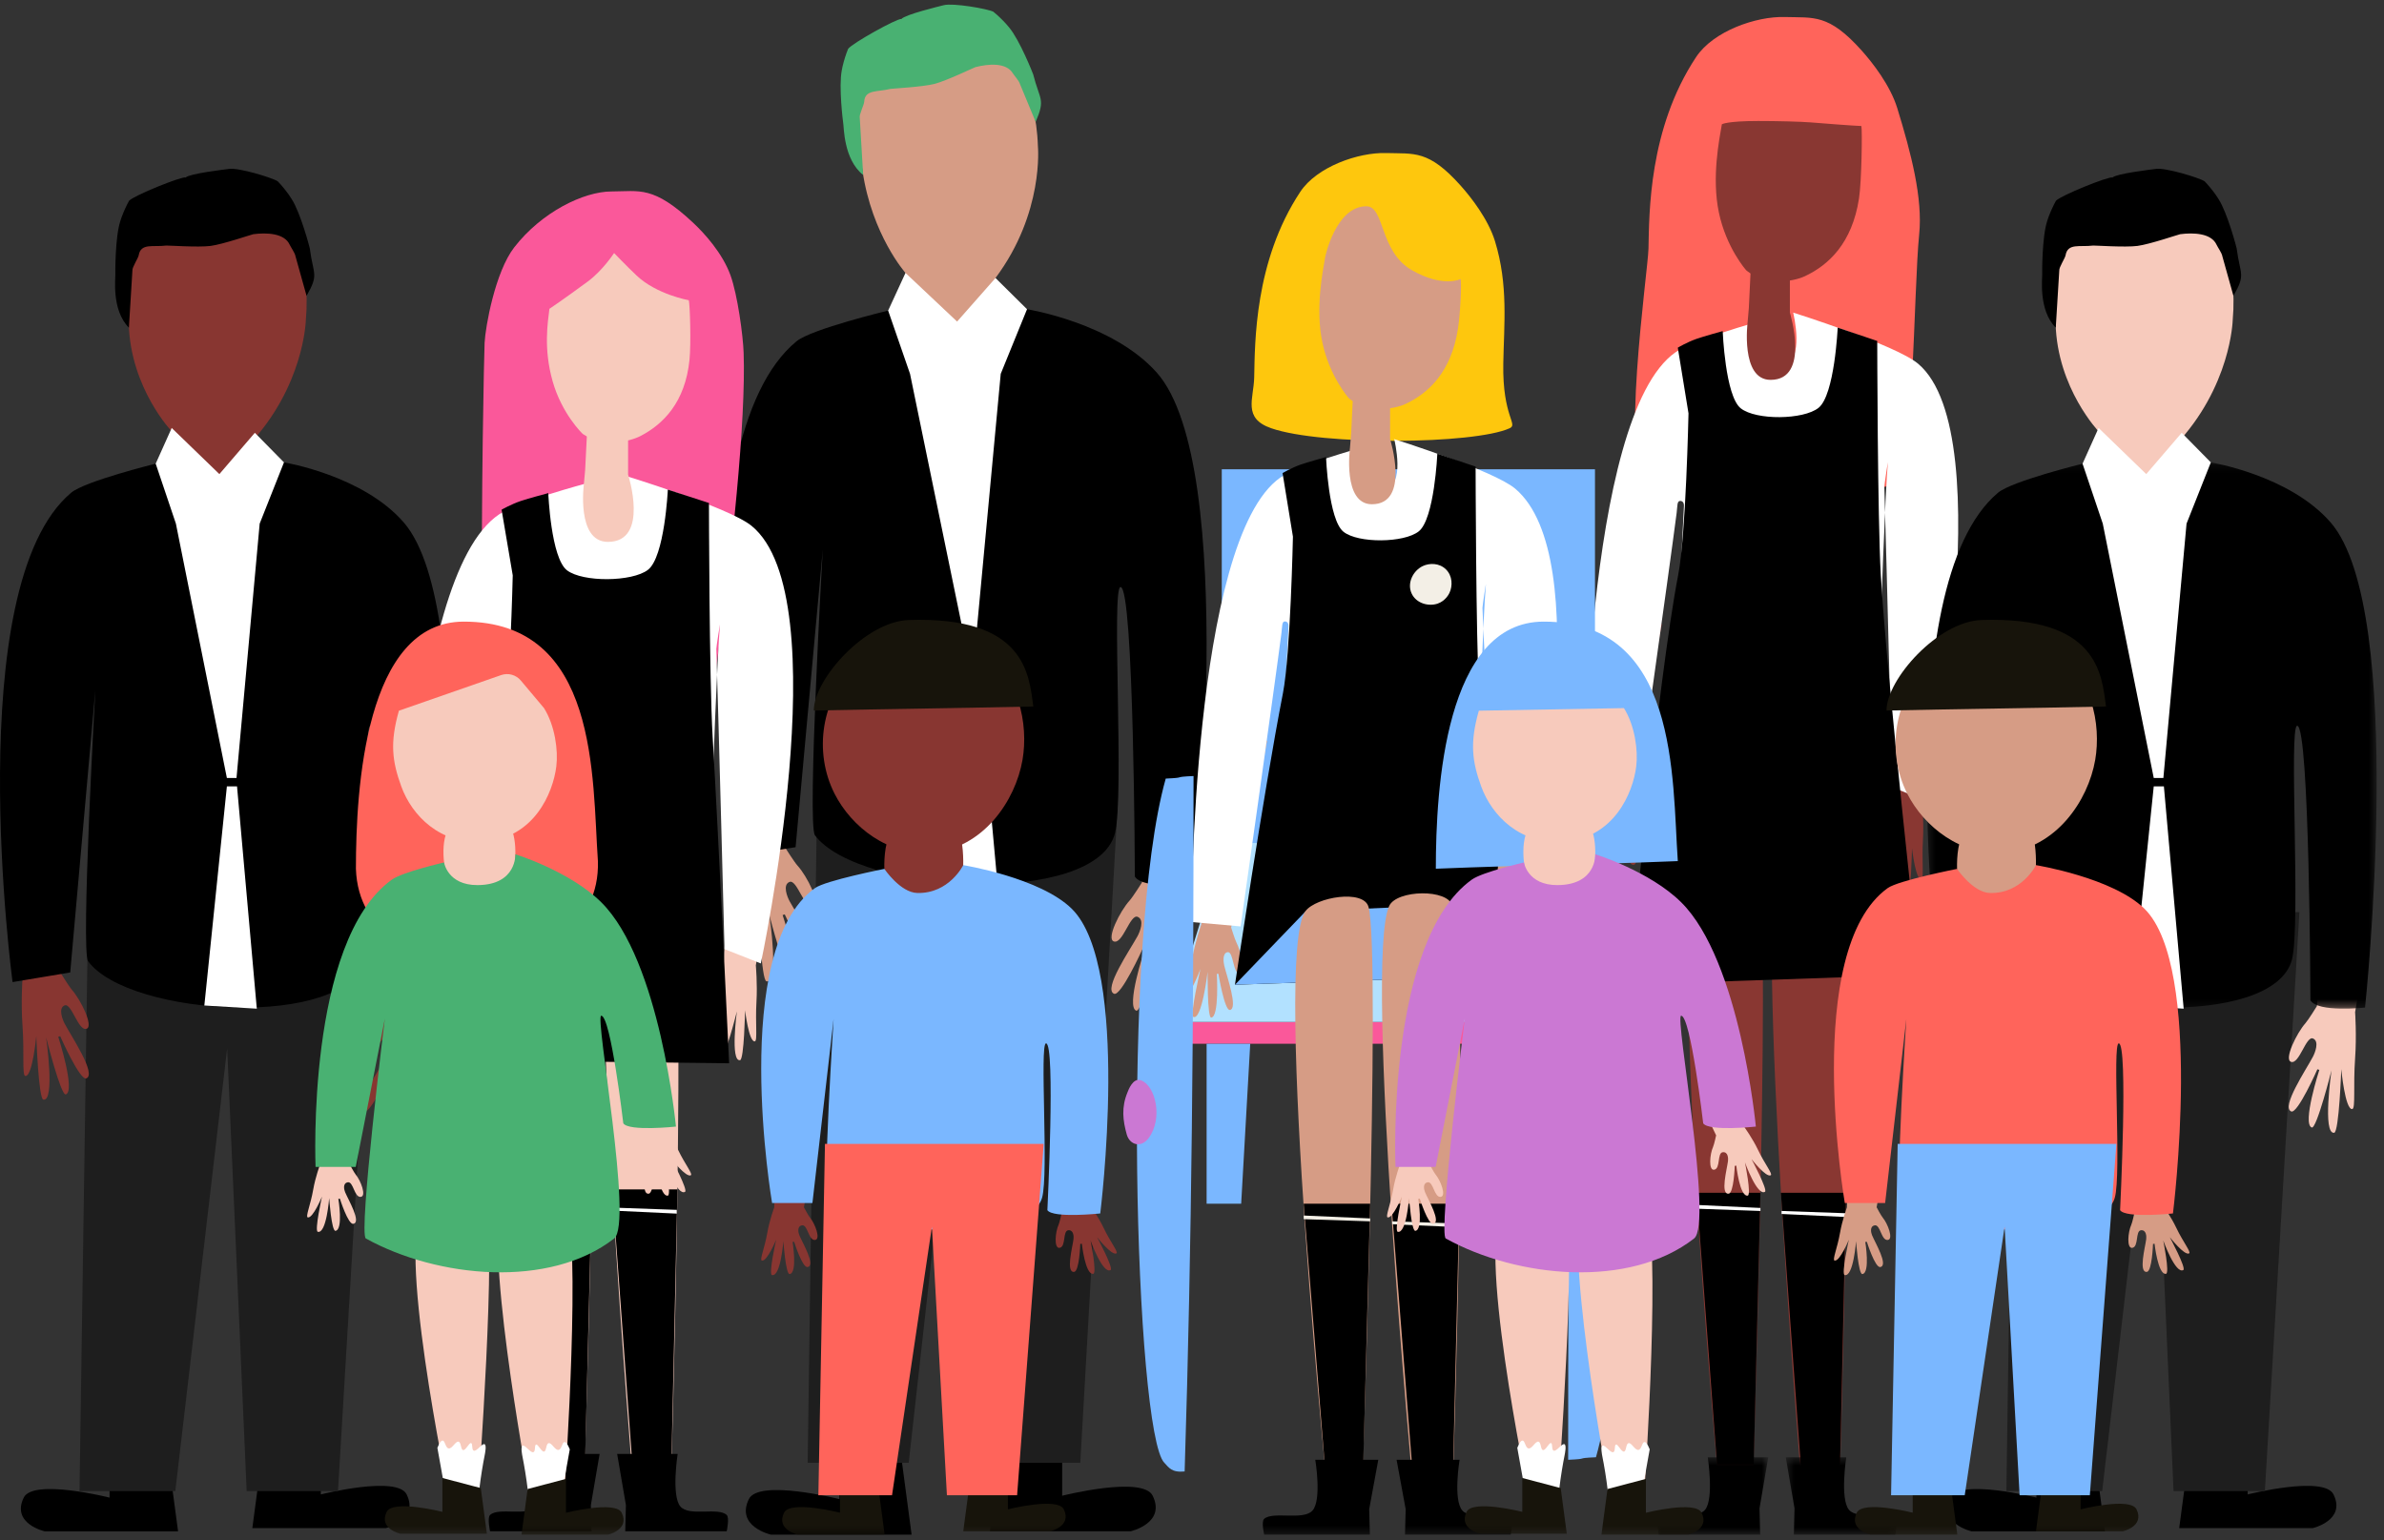 <?xml version="1.0" encoding="UTF-8" standalone="no"?>
<svg width="308px" height="199px" viewBox="0 0 308 199" version="1.1" xmlns="http://www.w3.org/2000/svg" xmlns:xlink="http://www.w3.org/1999/xlink">
    <rect x="0" y="0" width="308" height="199" fill="#333333" stroke="none"/>
    <!-- Generator: Sketch 41.2 (35397) - http://www.bohemiancoding.com/sketch -->
    <title>Group 2</title>
    <desc>Created with Sketch.</desc>
    <defs>
        <polygon id="path-1" points="0.018 10.419 14.342 10.419 14.342 0.426 0.018 0.426 0.018 10.419"></polygon>
        <polygon id="path-3" points="0.371 10.419 14.695 10.419 14.695 0.426 0.371 0.426 0.371 10.419"></polygon>
        <polygon id="path-5" points="58.493 70.717 58.493 0.136 0.379 0.136 0.379 70.717 58.493 70.717"></polygon>
        <polygon id="path-7" points="0 197.681 307.055 197.681 307.055 0 0 0"></polygon>
    </defs>
    <g id="Page-1" stroke="none" stroke-width="1" fill="none" fill-rule="evenodd">
        <g id="Paso-1-Copy-59" transform="translate(-486, -1478)">
            <g id="Group-2" transform="translate(486, 1478)">
                <g id="Group" transform="translate(0, 0.597)">
                    <path d="M208.083,79.484 L205.912,104.555 C205.912,104.555 205.13,106.82 204.698,109.091 C204.177,111.828 203.324,113.973 203.657,114.109 C204.35,114.392 205.805,110.503 205.805,110.503 C205.805,110.503 204.382,116.701 204.848,116.909 C206.002,117.427 206.755,110.883 206.755,110.883 C206.755,110.883 206.702,117.039 207.238,117.001 C208.329,116.925 207.988,111.166 207.988,111.166 L208.201,111.162 C208.201,111.162 209.009,116.082 209.724,115.986 C210.865,115.833 209.327,111.512 208.978,110.061 C208.869,109.611 208.71,108.359 209.445,108.269 C210.225,108.173 210.134,111.193 211.041,111.143 C211.826,111.098 211.226,108.175 210.596,106.958 C210.394,106.568 209.901,104.987 209.901,104.987 L214.703,80.052 L208.083,79.484 Z" id="Fill-1" fill="#893732"></path>
                    <path d="M252.313,78.35 L248.354,103.2 C248.354,103.2 248.564,105.587 248.434,107.896 C248.276,110.677 248.584,112.967 248.229,113.017 C247.487,113.123 247.018,108.997 247.018,108.997 C247.018,108.997 246.899,115.356 246.397,115.445 C245.151,115.668 246.003,109.136 246.003,109.136 C246.003,109.136 244.566,115.121 244.054,114.955 C243.015,114.618 244.739,109.112 244.739,109.112 L244.533,109.056 C244.533,109.056 242.558,113.633 241.888,113.368 C240.818,112.943 243.356,109.123 244.045,107.799 C244.26,107.39 244.718,106.214 244.026,105.947 C243.292,105.667 242.65,108.618 241.782,108.348 C241.031,108.115 242.321,105.427 243.228,104.397 C243.517,104.067 244.378,102.653 244.378,102.653 L245.753,77.296 L252.313,78.35 Z" id="Fill-3" fill="#893732"></path>
                    <path d="M244.775,61.894 C247.263,60.864 247.221,36.785 247.946,29.711 C248.428,25.02 246.91,19.212 245.117,13.376 C244.21,10.426 241.921,7.503 240.534,5.951 C236.24,1.145 234.34,1.717 230.603,1.602 C226.865,1.488 221.343,3.43 219.126,6.777 C212.969,16.069 213.078,27.031 212.974,31.556 C212.911,34.414 209.108,60.563 212.956,61.894 C219.7,64.229 239.956,63.888 244.775,61.894" id="Fill-5" fill="#FF645B"></path>
                    <path d="M237.65,110.278 C239.863,120.214 237.65,191.905 237.65,191.905 L232.802,191.905 C232.802,191.905 226.644,117.968 229.8,110.288 C230.722,108.04 237.104,107.832 237.65,110.278" id="Fill-7" fill="#893732"></path>
                    <path d="M227.23,112.92 C228.835,119.138 226.318,195.836 226.318,195.836 L222.458,195.836 C222.458,195.836 215.311,119.566 219.418,113.575 C220.716,111.681 226.61,110.517 227.23,112.92" id="Fill-9" fill="#893732"></path>
                    <polygon id="Fill-11" fill="#000000" points="219.195 153.509 227.439 153.509 226.571 188.599 221.832 188.599"></polygon>
                    <polygon id="Fill-13" fill="#000000" points="230.08 153.509 238.5 153.509 237.649 192.097 232.834 191.126"></polygon>
                    <polygon id="Fill-15" fill="#FFFFFF" points="219.195 155.081 219.195 155.567 227.439 155.86 227.439 155.471"></polygon>
                    <polygon id="Fill-17" fill="#FFFFFF" points="238.412 156.637 238.412 156.151 230.169 155.859 230.169 156.247"></polygon>
                    <g id="Group-21" transform="translate(214.105, 187.262)">
                        <mask id="mask-2" fill="white">
                            <use xlink:href="#path-1"></use>
                        </mask>
                        <g id="Clip-20"></g>
                        <path d="M6.527,0.426 L14.342,0.426 L13.213,7.027 L13.299,10.419 L0.188,10.419 C0.188,10.419 -0.193,8.673 0.188,8.311 C1.294,7.261 5.041,8.566 6.179,7.204 C7.361,5.789 6.527,0.426 6.527,0.426" id="Fill-19" fill="#000000" mask="url(#mask-2)"></path>
                    </g>
                    <g id="Group-24" transform="translate(230.343, 187.262)">
                        <mask id="mask-4" fill="white">
                            <use xlink:href="#path-3"></use>
                        </mask>
                        <g id="Clip-23"></g>
                        <path d="M8.186,0.426 L0.371,0.426 L1.5,7.027 L1.413,10.419 L14.524,10.419 C14.524,10.419 14.907,8.673 14.524,8.311 C13.418,7.261 9.672,8.566 8.533,7.204 C7.351,5.789 8.186,0.426 8.186,0.426" id="Fill-22" fill="#000000" mask="url(#mask-4)"></path>
                    </g>
                    <path d="M247.809,46.396 C244.907,43.952 231.669,39.791 231.669,39.791 C231.669,39.791 233.265,46.304 230.275,46.304 C227.23,46.304 227.23,40.944 227.23,40.944 C227.23,40.944 218.829,43.266 216.464,44.919 C204.59,53.217 204.59,104.246 204.59,104.246 L211.167,104.833 C211.167,104.833 215.725,72.618 216.615,65.654 C216.728,64.773 216.647,64.122 217.072,64.122 C217.326,64.122 217.583,64.294 217.556,64.797 C217.28,70.01 216.811,79.764 216.811,79.764 L219.072,82.409 L235.831,82.909 L242.99,79.74 C242.99,79.74 243.525,63.519 243.901,59.173 C243.923,58.919 243.438,62.07 243.445,62.317 C243.728,71.432 244.463,101.098 244.463,101.098 L248.975,102.946 C248.975,102.946 258.749,55.606 247.809,46.396" id="Fill-25" fill="#FFFFFF"></path>
                    <path d="M219.165,43.189 C220.033,42.882 222.563,42.18 222.563,42.18 C222.563,42.18 222.886,50.575 224.898,52.16 C226.871,53.716 232.978,53.659 234.945,52.096 C237.029,50.438 237.421,41.733 237.421,41.733 L242.529,43.455 C242.529,43.455 242.563,66.155 242.99,73.71 C243.72,86.646 248.036,125.325 248.036,125.325 L210.408,126.617 C210.408,126.617 214.195,87.13 216.811,73.71 C217.816,68.552 218.145,52.806 218.145,52.806 L216.762,44.322 C216.762,44.322 217.92,43.631 219.165,43.189" id="Fill-27" fill="#000000"></path>
                    <path d="M233.182,35.089 C231.59,35.836 228.128,36.318 225.653,34.373 C225.555,34.297 223.02,31.393 222.069,26.858 C221.116,22.319 222.13,17.371 222.454,15.462 C222.454,15.462 223.067,15.036 227.155,15.036 C229.636,15.036 232.644,15.112 233.962,15.219 C239.602,15.674 240.482,15.684 240.482,15.684 C240.604,16.24 240.52,22.815 240.171,25.065 C239.278,30.82 236.26,33.646 233.182,35.089" id="Fill-29" fill="#893732"></path>
                    <path d="M231.243,32.68 L231.243,39.791 C231.243,39.791 233.926,48.482 228.746,48.482 C224.809,48.482 225.791,40.945 225.791,40.945 L225.941,39.193 L226.254,32.68 L231.243,32.68 Z" id="Fill-31" fill="#893732"></path>
                    <path d="M137.229,185.541 L137.229,192.652 C137.229,192.652 147.638,190.022 148.921,192.652 C150.659,196.206 146.066,197.247 146.066,197.247 L127.895,197.247 L129.17,187.665 L137.229,185.541 Z" id="Fill-33" fill="#000000"></path>
                    <path d="M108.441,185.975 L108.441,193.086 C108.441,193.086 98.032,190.456 96.749,193.086 C95.011,196.64 99.604,197.68 99.604,197.68 L117.775,197.68 L116.499,188.099 L108.441,185.975 Z" id="Fill-35" fill="#000000"></path>
                    <path d="M131.755,40.796 C131.53,45.194 126.611,47.207 124.019,46.981 C118.817,46.523 114.839,44.272 115.081,40.508 C115.163,39.245 116.922,35.382 116.984,34.665 C116.984,34.665 112.658,29.797 111.432,21.475 C110.499,15.126 109.434,11.508 112.257,8.442 C119.664,0.396 127.405,4.965 128.948,5.297 C130.492,5.629 133.861,10.776 134.091,18.282 C134.091,18.282 134.922,26.875 128.611,35.323 C128.611,35.323 131.804,39.868 131.755,40.796" id="Fill-37" fill="#D69C85"></path>
                    <polygon id="Fill-39" fill="#1E1E1E" points="144.276 105.605 139.568 188.402 127.124 188.402 124.465 125.086 117.401 188.402 104.346 188.402 105.516 105.605"></polygon>
                    <path d="M154.256,106.434 L152.868,114.262 C152.868,114.262 153.094,117.48 152.865,120.585 C152.589,124.325 152.95,127.413 152.471,127.473 C151.469,127.598 150.933,122.036 150.933,122.036 C150.933,122.036 150.625,130.592 149.947,130.7 C148.264,130.97 149.564,122.198 149.564,122.198 C149.564,122.198 147.49,130.221 146.805,129.985 C145.414,129.505 147.865,122.135 147.865,122.135 L147.589,122.055 C147.589,122.055 144.822,128.17 143.927,127.796 C142.495,127.199 146.002,122.118 146.963,120.353 C147.26,119.805 147.904,118.233 146.978,117.858 C145.997,117.463 145.064,121.421 143.902,121.039 C142.896,120.707 144.696,117.116 145.94,115.752 C146.338,115.315 147.53,113.432 147.53,113.432 L148.091,105.605 L154.256,106.434 Z" id="Fill-41" fill="#D69C85"></path>
                    <path d="M94.72,101.926 L96.107,109.754 C96.107,109.754 95.882,112.971 96.111,116.076 C96.387,119.816 96.025,122.906 96.505,122.966 C97.507,123.091 98.042,117.527 98.042,117.527 C98.042,117.527 98.351,126.083 99.03,126.192 C100.711,126.461 99.411,117.69 99.411,117.69 C99.411,117.69 101.487,125.712 102.171,125.477 C103.563,124.997 101.112,117.627 101.112,117.627 L101.388,117.546 C101.388,117.546 104.155,123.661 105.049,123.287 C106.48,122.691 102.974,117.609 102.014,115.844 C101.716,115.297 101.072,113.724 101.997,113.35 C102.978,112.954 103.911,116.913 105.075,116.531 C106.079,116.2 104.281,112.608 103.037,111.244 C102.639,110.808 101.445,108.923 101.445,108.923 L100.884,101.097 L94.72,101.926 Z" id="Fill-43" fill="#D69C85"></path>
                    <path d="M132.686,39.355 C132.686,39.355 143.717,41.1 149.446,47.539 C160.181,59.608 154.255,113.647 154.255,113.647 C154.255,113.647 147.618,114.362 146.618,112.648 C146.618,112.648 146.499,75.244 144.767,75.244 C143.565,75.244 145.286,102.211 144.044,107.062 C141.585,116.653 110.974,114.914 105.286,107.323 C104.254,105.945 106.296,70.437 106.296,70.437 L102.786,108.86 L94.72,110.171 C94.72,110.171 87.314,56.254 102.924,43.485 C104.849,41.909 114.743,39.532 114.743,39.532 L124.311,49.159 L132.686,39.355 Z" id="Fill-45" fill="#000000"></path>
                    <polygon id="Fill-47" fill="#FFFFFF" points="123.652 40.95 116.984 34.666 114.743 39.531 117.571 47.702 124.702 82.361 126.049 82.361 129.289 47.702 132.686 39.354 128.613 35.323"></polygon>
                    <path d="M133.48,9.007 C133.459,8.926 131.756,4.605 130.378,2.955 C130.285,2.846 130.017,2.541 129.999,2.508 C129.481,1.934 128.925,1.403 128.331,0.915 C127.541,0.526 123.129,-0.237 121.924,0.073 C121.355,0.217 116.91,1.294 116.465,1.853 C115.925,1.749 110.076,4.997 109.57,5.72 C109.284,6.43 109.051,7.166 108.871,7.917 C108.871,7.953 108.848,8.058 108.836,8.071 C108.805,8.21 108.781,8.351 108.754,8.491 C108.336,10.601 108.917,15.21 108.936,15.29 C109.04,15.73 108.953,19.985 111.515,22.006 L111.077,14.611 C110.979,14.231 111.629,12.943 111.647,12.57 C111.724,10.931 113.362,11.316 115.036,10.888 C115.201,10.846 119.166,10.644 120.721,10.246 C122.277,9.848 125.853,8.119 126.018,8.076 C127.692,7.647 129.99,7.456 130.846,8.859 C131.04,9.176 131.671,9.864 131.767,10.244 L133.805,15.152 C135.082,12.147 134.351,12.414 133.48,9.007" id="Fill-49" fill="#49B172"></path>
                    <polygon id="Fill-51" fill="#FFFFFF" points="126.121 83.504 128.888 113.796 121.548 113.365 124.701 83.504"></polygon>
                    <path d="M86.572,115.316 C88.943,114.227 96.695,62.261 96.073,44.953 C95.994,42.745 95.293,37.5 94.371,34.957 C93.341,32.119 91.024,29.561 89.544,28.177 C84.392,23.351 82.625,24.13 79.008,24.139 C75.393,24.148 69.967,26.801 66.43,31.37 C63.968,34.551 62.711,41.629 62.608,43.685 C62.47,46.482 61.085,115.111 64.846,116.291 C71.441,118.358 81.98,117.424 86.572,115.316" id="Fill-53" fill="#FA589A"></path>
                    <path d="M55.78,100.416 L53.522,125.487 C53.522,125.487 52.71,127.752 52.261,130.023 C51.719,132.76 50.833,134.905 51.177,135.041 C51.9,135.325 53.412,131.435 53.412,131.435 C53.412,131.435 51.931,137.634 52.416,137.842 C53.616,138.359 54.401,131.815 54.401,131.815 C54.401,131.815 54.344,137.971 54.902,137.935 C56.035,137.858 55.681,132.098 55.681,132.098 L55.903,132.094 C55.903,132.094 56.743,137.014 57.486,136.918 C58.673,136.765 57.074,132.445 56.711,130.994 C56.598,130.544 56.431,129.291 57.196,129.201 C58.007,129.106 57.912,132.126 58.855,132.075 C59.671,132.031 59.048,129.109 58.392,127.891 C58.183,127.5 57.67,125.919 57.67,125.919 L62.663,100.984 L55.78,100.416 Z" id="Fill-55" fill="#F7CABC"></path>
                    <path d="M101.765,99.283 L97.649,124.132 C97.649,124.132 97.866,126.521 97.731,128.828 C97.568,131.61 97.888,133.899 97.518,133.949 C96.748,134.055 96.259,129.93 96.259,129.93 C96.259,129.93 96.136,136.288 95.613,136.378 C94.318,136.6 95.203,130.07 95.203,130.07 C95.203,130.07 93.711,136.054 93.178,135.887 C92.097,135.55 93.89,130.044 93.89,130.044 L93.677,129.989 C93.677,129.989 91.623,134.565 90.926,134.301 C89.813,133.876 92.452,130.057 93.169,128.732 C93.392,128.322 93.868,127.146 93.148,126.88 C92.386,126.599 91.718,129.55 90.816,129.282 C90.036,129.049 91.376,126.359 92.318,125.329 C92.62,125.001 93.515,123.585 93.515,123.585 L94.944,98.228 L101.765,99.283 Z" id="Fill-57" fill="#F7CABC"></path>
                    <path d="M86.67,109.844 C88.884,119.78 86.67,191.472 86.67,191.472 L81.822,191.472 C81.822,191.472 75.664,117.535 78.82,109.855 C79.743,107.607 86.125,107.398 86.67,109.844" id="Fill-59" fill="#F7CABC"></path>
                    <path d="M76.251,112.486 C77.856,118.705 75.339,195.403 75.339,195.403 L71.479,195.403 C71.479,195.403 64.332,119.132 68.439,113.141 C69.736,111.247 75.63,110.083 76.251,112.486" id="Fill-61" fill="#F7CABC"></path>
                    <polygon id="Fill-63" fill="#000000" points="68.216 153.076 76.46 153.076 75.592 188.165 70.852 188.165"></polygon>
                    <polygon id="Fill-65" fill="#000000" points="79.101 153.076 87.521 153.076 86.67 191.664 81.854 190.692"></polygon>
                    <polygon id="Fill-67" fill="#FFFFFF" points="68.216 154.649 68.216 155.135 76.46 155.426 76.46 155.037"></polygon>
                    <polygon id="Fill-69" fill="#FFFFFF" points="87.433 156.203 87.433 155.717 79.188 155.426 79.188 155.814"></polygon>
                    <path d="M69.652,187.254 L77.467,187.254 L76.337,193.854 L76.424,197.247 L63.313,197.247 C63.313,197.247 62.93,195.501 63.313,195.139 C64.419,194.089 68.166,195.394 69.304,194.032 C70.486,192.619 69.652,187.254 69.652,187.254" id="Fill-71" fill="#000000"></path>
                    <path d="M87.549,187.254 L79.734,187.254 L80.864,193.854 L80.777,197.247 L93.888,197.247 C93.888,197.247 94.27,195.501 93.888,195.139 C92.782,194.089 89.035,195.394 87.896,194.032 C86.715,192.619 87.549,187.254 87.549,187.254" id="Fill-73" fill="#000000"></path>
                    <path d="M97.082,67.328 C94.065,64.886 80.302,60.723 80.302,60.723 C80.302,60.723 81.961,67.238 78.853,67.238 C75.687,67.238 75.687,61.876 75.687,61.876 C75.687,61.876 66.952,64.198 64.493,65.851 C52.148,74.15 52.148,125.179 52.148,125.179 L58.987,125.765 C58.987,125.765 63.725,93.55 64.652,86.586 C64.767,85.705 64.684,85.054 65.125,85.054 C65.389,85.054 65.657,85.226 65.63,85.729 C65.341,90.944 64.855,100.696 64.855,100.696 L67.205,103.341 L84.63,103.841 L92.071,100.672 C92.071,100.672 92.628,84.453 93.019,80.107 C93.042,79.853 92.537,83.002 92.545,83.249 C92.838,92.364 93.603,122.03 93.603,122.03 L98.293,123.878 C98.293,123.878 108.456,76.539 97.082,67.328" id="Fill-75" fill="#FFFFFF"></path>
                    <path d="M67.302,64.123 C68.204,63.815 70.835,63.113 70.835,63.113 C70.835,63.113 71.171,71.507 73.262,73.093 C75.313,74.648 81.663,74.591 83.708,73.028 C85.875,71.37 86.281,62.665 86.281,62.665 L91.593,64.388 C91.593,64.388 91.629,87.087 92.071,94.642 C92.83,107.579 94.2,136.781 94.2,136.781 L60.424,136.384 C60.424,136.384 62.134,108.062 64.854,94.642 C65.899,89.485 66.243,73.738 66.243,73.738 L64.803,65.256 C64.803,65.256 66.007,64.564 67.302,64.123" id="Fill-77" fill="#000000"></path>
                    <path d="M82.756,55.732 C81.232,56.524 77.856,57.174 75.318,55.489 C75.218,55.422 72.57,52.841 71.39,48.64 C70.205,44.433 70.765,41.112 70.981,39.303 C70.981,39.303 72.704,38.159 75.943,35.771 C77.87,34.35 79.337,32.096 79.337,32.096 C79.337,32.096 81.003,33.826 82.239,34.997 C84.835,37.46 88.988,38.193 88.988,38.193 C89.138,38.709 89.298,43.793 89.077,45.924 C88.512,51.377 85.701,54.201 82.756,55.732" id="Fill-79" fill="#F7CABC"></path>
                    <path d="M81.147,53.612 L81.147,60.723 C81.147,60.723 83.956,69.414 78.536,69.414 C74.413,69.414 75.441,61.877 75.441,61.877 L75.598,60.126 L75.925,53.612 L81.147,53.612 Z" id="Fill-81" fill="#F7CABC"></path>
                    <path d="M290.391,185.741 L290.391,192.483 C290.391,192.483 300.26,189.99 301.478,192.483 C303.125,195.853 298.77,196.839 298.77,196.839 L281.54,196.839 L282.75,187.755 L290.391,185.741 Z" id="Fill-83" fill="#000000"></path>
                    <path d="M263.096,186.151 L263.096,192.894 C263.096,192.894 253.226,190.402 252.008,192.894 C250.362,196.266 254.716,197.25 254.716,197.25 L271.946,197.25 L270.736,188.166 L263.096,186.151 Z" id="Fill-85" fill="#000000"></path>
                    <path d="M283.426,62.832 C282.673,67.171 277.548,68.576 275.003,68.04 C269.892,66.96 268.96,65.219 269.654,61.512 C269.887,60.267 271.048,55.919 271.196,55.217 C271.196,55.217 265.79,49.613 265.575,41.203 C265.411,34.788 264.792,31.067 267.962,28.364 C276.283,21.27 283.419,26.738 284.91,27.253 C286.403,27.769 289.128,33.285 288.454,40.764 C288.454,40.764 288.244,49.394 280.964,57.02 C280.964,57.02 283.585,61.917 283.426,62.832" id="Fill-87" fill="#F7CABC"></path>
                    <polygon id="Fill-89" fill="#1E1E1E" points="297.073 117.245 292.609 192.051 280.811 192.051 278.289 134.845 271.591 192.051 259.213 192.051 260.322 117.245"></polygon>
                    <path d="M305.549,122.745 L304.267,130.167 C304.267,130.167 304.477,133.218 304.265,136.162 C304.01,139.708 304.344,142.637 303.9,142.693 C302.975,142.812 302.48,137.536 302.48,137.536 C302.48,137.536 302.195,145.651 301.569,145.754 C300.016,146.008 301.215,137.692 301.215,137.692 C301.215,137.692 299.3,145.298 298.667,145.075 C297.383,144.621 299.646,137.632 299.646,137.632 L299.392,137.555 C299.392,137.555 296.836,143.353 296.009,143 C294.686,142.434 297.926,137.615 298.812,135.942 C299.088,135.422 299.682,133.931 298.827,133.577 C297.922,133.201 297.06,136.955 295.985,136.593 C295.057,136.279 296.719,132.873 297.868,131.58 C298.235,131.167 299.338,129.38 299.338,129.38 L299.856,121.959 L305.549,122.745 Z" id="Fill-91" fill="#F7CABC"></path>
                    <path d="M250.562,118.47 L251.844,125.892 C251.844,125.892 251.635,128.944 251.847,131.887 C252.103,135.433 251.767,138.362 252.211,138.418 C253.136,138.537 253.631,133.261 253.631,133.261 C253.631,133.261 253.916,141.376 254.542,141.479 C256.096,141.733 254.896,133.417 254.896,133.417 C254.896,133.417 256.811,141.023 257.444,140.8 C258.728,140.346 256.465,133.357 256.465,133.357 L256.719,133.28 C256.719,133.28 259.275,139.079 260.103,138.726 C261.425,138.159 258.186,133.34 257.299,131.667 C257.024,131.147 256.429,129.656 257.284,129.302 C258.19,128.927 259.051,132.68 260.126,132.318 C261.054,132.004 259.392,128.598 258.243,127.305 C257.876,126.892 256.774,125.105 256.774,125.105 L256.256,117.685 L250.562,118.47 Z" id="Fill-93" fill="#F7CABC"></path>
                    <g id="Group-97" transform="translate(248.562, 59.007)">
                        <mask id="mask-6" fill="white">
                            <use xlink:href="#path-5"></use>
                        </mask>
                        <g id="Clip-96"></g>
                        <path d="M37.065,0.136 C37.065,0.136 47.253,1.79 52.544,7.896 C62.459,19.338 56.987,70.578 56.987,70.578 C56.987,70.578 50.857,71.254 49.932,69.63 C49.932,69.63 49.823,34.165 48.222,34.165 C47.112,34.165 48.702,59.734 47.554,64.334 C45.284,73.426 17.013,71.779 11.759,64.579 C10.806,63.274 12.692,29.606 12.692,29.606 L9.45,66.039 L2,67.281 C2,67.281 -4.839,16.159 9.577,4.051 C11.356,2.557 20.494,0.303 20.494,0.303 L29.33,9.433 L37.065,0.136 Z" id="Fill-95" fill="#000000" mask="url(#mask-6)"></path>
                    </g>
                    <polygon id="Fill-98" fill="#FFFFFF" points="277.284 60.656 271.126 54.697 269.055 59.31 271.667 67.057 278.253 99.919 279.497 99.919 282.49 67.057 285.628 59.143 281.864 55.32"></polygon>
                    <path d="M288.963,31.482 C288.953,31.401 287.781,26.904 286.61,25.102 C286.533,24.981 286.303,24.646 286.289,24.612 C285.844,23.979 285.356,23.384 284.825,22.829 C284.087,22.347 279.799,21.059 278.565,21.221 C277.983,21.297 273.44,21.83 272.931,22.332 C272.408,22.162 266.212,24.681 265.622,25.337 C265.252,26.009 264.932,26.71 264.664,27.436 C264.66,27.473 264.623,27.572 264.61,27.584 C264.562,27.718 264.522,27.855 264.478,27.99 C263.809,30.036 263.831,34.682 263.841,34.764 C263.892,35.212 263.293,39.426 265.594,41.741 L266.048,34.346 C265.998,33.956 266.797,32.757 266.859,32.39 C267.134,30.771 268.712,31.35 270.426,31.128 C270.595,31.106 274.557,31.383 276.148,31.176 C277.74,30.966 281.497,29.682 281.666,29.66 C283.379,29.436 285.685,29.522 286.365,31.017 C286.52,31.356 287.063,32.115 287.114,32.504 L288.546,37.623 C290.176,34.794 289.417,34.97 288.963,31.482" id="Fill-100" fill="#000000"></path>
                    <polygon id="Fill-102" fill="#FFFFFF" points="279.564 101.004 282.119 129.725 275.34 129.316 278.252 101.004"></polygon>
                    <path d="M41.449,185.741 L41.449,192.483 C41.449,192.483 51.319,189.99 52.537,192.483 C54.183,195.853 49.829,196.839 49.829,196.839 L32.6,196.839 L33.809,187.755 L41.449,185.741 Z" id="Fill-104" fill="#000000"></path>
                    <path d="M14.155,186.151 L14.155,192.894 C14.155,192.894 4.285,190.402 3.067,192.894 C1.421,196.266 5.775,197.25 5.775,197.25 L23.005,197.25 L21.795,188.166 L14.155,186.151 Z" id="Fill-106" fill="#000000"></path>
                    <path d="M34.486,62.832 C33.732,67.171 28.607,68.576 26.06,68.04 C20.951,66.96 20.02,65.219 20.713,61.512 C20.945,60.267 22.107,55.919 22.255,55.217 C22.255,55.217 16.849,49.613 16.635,41.203 C16.471,34.788 15.85,31.067 19.021,28.364 C27.342,21.27 34.478,26.738 35.969,27.253 C37.462,27.769 40.187,33.285 39.513,40.764 C39.513,40.764 39.303,49.394 32.023,57.02 C32.023,57.02 34.644,61.917 34.486,62.832" id="Fill-108" fill="#883631"></path>
                    <polygon id="Fill-110" fill="#1E1E1E" points="48.132 117.245 43.667 192.051 31.869 192.051 29.348 134.845 22.65 192.051 10.273 192.051 11.381 117.245"></polygon>
                    <path d="M56.608,122.745 L55.326,130.167 C55.326,130.167 55.535,133.218 55.324,136.162 C55.067,139.708 55.402,142.637 54.959,142.693 C54.034,142.812 53.54,137.536 53.54,137.536 C53.54,137.536 53.255,145.651 52.629,145.754 C51.075,146.008 52.275,137.692 52.275,137.692 C52.275,137.692 50.359,145.298 49.727,145.075 C48.441,144.621 50.705,137.632 50.705,137.632 L50.45,137.555 C50.45,137.555 47.896,143.353 47.068,143 C45.746,142.434 48.985,137.615 49.871,135.942 C50.147,135.422 50.742,133.931 49.887,133.577 C48.981,133.201 48.119,136.955 47.044,136.593 C46.117,136.279 47.778,132.873 48.928,131.58 C49.295,131.167 50.396,129.38 50.396,129.38 L50.915,121.959 L56.608,122.745 Z" id="Fill-112" fill="#883631"></path>
                    <path d="M1.622,118.47 L2.902,125.892 C2.902,125.892 2.694,128.944 2.906,131.887 C3.161,135.433 2.827,138.362 3.27,138.418 C4.196,138.537 4.69,133.261 4.69,133.261 C4.69,133.261 4.975,141.376 5.601,141.479 C7.155,141.733 5.955,133.417 5.955,133.417 C5.955,133.417 7.871,141.023 8.503,140.8 C9.788,140.346 7.525,133.357 7.525,133.357 L7.778,133.28 C7.778,133.28 10.334,139.079 11.162,138.726 C12.483,138.159 9.245,133.34 8.357,131.667 C8.083,131.147 7.488,129.656 8.343,129.302 C9.249,128.927 10.11,132.68 11.184,132.318 C12.113,132.004 10.451,128.598 9.302,127.305 C8.935,126.892 7.833,125.105 7.833,125.105 L7.315,117.685 L1.622,118.47 Z" id="Fill-114" fill="#883631"></path>
                    <path d="M36.686,59.143 C36.686,59.143 46.875,60.797 52.165,66.903 C62.08,78.346 56.609,129.585 56.609,129.585 C56.609,129.585 50.478,130.261 49.553,128.637 C49.553,128.637 49.445,93.172 47.844,93.172 C46.734,93.172 48.324,118.741 47.175,123.341 C44.906,132.433 16.635,130.786 11.381,123.586 C10.427,122.281 12.313,88.613 12.313,88.613 L9.071,125.046 L1.622,126.288 C1.622,126.288 -5.218,75.166 9.198,63.058 C10.976,61.564 20.114,59.31 20.114,59.31 L28.952,68.44 L36.686,59.143 Z" id="Fill-116" fill="#000000"></path>
                    <polygon id="Fill-118" fill="#FFFFFF" points="28.342 60.656 22.184 54.697 20.115 59.31 22.725 67.057 29.312 99.919 30.556 99.919 33.549 67.057 36.687 59.143 32.924 55.32"></polygon>
                    <path d="M40.021,31.482 C40.011,31.401 38.84,26.904 37.67,25.102 C37.592,24.981 37.361,24.646 37.347,24.612 C36.903,23.979 36.414,23.384 35.883,22.829 C35.145,22.347 30.857,21.059 29.624,21.221 C29.042,21.297 24.5,21.83 23.99,22.332 C23.467,22.162 17.271,24.681 16.68,25.337 C16.31,26.009 15.99,26.71 15.724,27.436 C15.718,27.473 15.683,27.572 15.67,27.584 C15.622,27.718 15.582,27.855 15.537,27.99 C14.869,30.036 14.891,34.682 14.9,34.764 C14.951,35.212 14.353,39.426 16.653,41.741 L17.107,34.346 C17.056,33.956 17.855,32.757 17.918,32.39 C18.192,30.771 19.771,31.35 21.485,31.128 C21.654,31.106 25.615,31.383 27.207,31.176 C28.798,30.966 32.556,29.682 32.726,29.66 C34.439,29.436 36.743,29.522 37.424,31.017 C37.579,31.356 38.123,32.115 38.174,32.504 L39.605,37.623 C41.234,34.794 40.477,34.97 40.021,31.482" id="Fill-120" fill="#000000"></path>
                    <polygon id="Fill-122" fill="#FFFFFF" points="30.623 101.004 33.178 129.725 26.399 129.316 29.312 101.004"></polygon>
                    <mask id="mask-8" fill="white">
                        <use xlink:href="#path-7"></use>
                    </mask>
                    <g id="Clip-125"></g>
                    <polygon id="Fill-124" fill="#FA589A" mask="url(#mask-8)" points="151.049 134.256 204.008 134.256 204.008 131.441 151.049 131.441"></polygon>
                    <polygon id="Fill-126" fill="#B2E1FF" mask="url(#mask-8)" points="158.326 108.106 151.048 131.44 204.008 131.44 206.064 108.106"></polygon>
                    <polygon id="Fill-127" fill="#7AB7FF" mask="url(#mask-8)" points="157.846 60.036 157.846 108.344 206.063 108.105 206.063 60.036"></polygon>
                    <path d="M157.3,94.561 L155.198,118.826 C155.198,118.826 154.442,121.018 154.023,123.217 C153.519,125.867 152.693,127.944 153.016,128.074 C153.687,128.347 155.095,124.584 155.095,124.584 C155.095,124.584 153.717,130.583 154.168,130.785 C155.285,131.286 156.016,124.953 156.016,124.953 C156.016,124.953 155.963,130.91 156.483,130.875 C157.538,130.8 157.208,125.226 157.208,125.226 L157.413,125.221 C157.413,125.221 158.197,129.982 158.889,129.891 C159.994,129.744 158.504,125.561 158.167,124.157 C158.061,123.721 157.906,122.508 158.618,122.422 C159.373,122.328 159.285,125.251 160.163,125.203 C160.923,125.161 160.341,122.332 159.732,121.152 C159.537,120.776 159.059,119.244 159.059,119.244 L163.708,95.11 L157.3,94.561 Z" id="Fill-128" fill="#D69C85" mask="url(#mask-8)"></path>
                    <path d="M195.037,54.733 C196.179,54.214 194.098,53.265 194.217,46.384 C194.305,41.338 194.881,36.221 193.146,30.572 C192.269,27.719 190.053,24.89 188.71,23.387 C184.553,18.735 182.715,19.287 179.097,19.177 C175.48,19.067 170.136,20.946 167.99,24.185 C162.029,33.18 162.135,43.791 162.036,48.17 C161.972,50.937 160.516,53.443 164.239,54.733 C170.768,56.992 190.441,56.82 195.037,54.733" id="Fill-129" fill="#FEC70D" mask="url(#mask-8)"></path>
                    <path d="M195.751,62.533 C192.943,60.169 180.13,56.141 180.13,56.141 C180.13,56.141 181.675,62.446 178.782,62.446 C175.833,62.446 175.833,57.257 175.833,57.257 C175.833,57.257 167.702,59.504 165.413,61.103 C153.919,69.136 153.919,118.528 153.919,118.528 L160.285,119.096 C160.285,119.096 164.697,87.914 165.558,81.174 C165.668,80.322 165.591,79.692 166.001,79.692 C166.247,79.692 166.495,79.858 166.471,80.344 C166.201,85.391 165.748,94.832 165.748,94.832 L167.936,97.392 L184.159,97.875 L191.087,94.807 C191.087,94.807 191.605,79.109 191.968,74.9 C191.989,74.657 191.521,77.704 191.529,77.944 C191.801,86.766 193.397,108.035 193.397,108.035 L198.189,109.129 C198.189,109.129 206.341,71.449 195.751,62.533" id="Fill-130" fill="#FFFFFF" mask="url(#mask-8)"></path>
                    <path d="M168.027,59.431 C168.867,59.133 171.317,58.453 171.317,58.453 C171.317,58.453 171.629,66.578 173.576,68.112 C175.485,69.618 181.397,69.563 183.301,68.05 C185.318,66.447 185.697,58.02 185.697,58.02 L190.641,59.687 C190.641,59.687 190.675,81.658 191.087,88.971 C191.794,101.492 195.971,125.382 195.971,125.382 L159.551,126.631 C159.551,126.631 163.216,101.961 165.748,88.971 C166.722,83.979 167.04,68.738 167.04,68.738 L165.701,60.527 C165.701,60.527 166.822,59.857 168.027,59.431" id="Fill-131" fill="#000000" mask="url(#mask-8)"></path>
                    <path d="M187.258,76.014 C187.686,75.117 187.677,73.813 186.801,72.958 C185.947,72.126 184.685,72.126 183.817,72.537 C182.597,73.115 181.737,74.706 182.377,76.086 C182.981,77.384 184.588,77.788 185.748,77.386 C186.755,77.034 187.191,76.155 187.258,76.014" id="Fill-132" fill="#F3EFE6" mask="url(#mask-8)"></path>
                    <path d="M181.595,51.59 C180.053,52.314 176.703,52.78 174.306,50.897 C174.212,50.823 171.759,48.012 170.838,43.622 C169.915,39.229 170.896,34.44 171.211,32.592 C171.211,32.592 172.568,26.053 176.526,26.053 C178.928,26.053 178.18,31.902 182.426,34.32 C186.453,36.613 188.711,35.455 188.711,35.455 C188.829,35.993 188.696,39.71 188.359,41.886 C187.494,47.457 184.573,50.192 181.595,51.59" id="Fill-133" fill="#D69C85" mask="url(#mask-8)"></path>
                    <path d="M179.594,48.659 L179.594,56.14 C179.594,56.14 182.252,64.552 177.239,64.552 C173.427,64.552 174.41,57.258 174.41,57.258 L174.57,55.264 L174.887,48.659 L179.594,48.659 Z" id="Fill-134" fill="#D69C85" mask="url(#mask-8)"></path>
                    <path d="M206.378,99.285 C205.781,98.669 205.456,97.993 203.75,98.158 C202.798,128.248 202.598,156.187 202.598,188.008 C205.481,187.882 203.309,187.805 206.19,187.679 C212.05,166.991 210.123,103.144 206.378,99.285" id="Fill-135" fill="#7AB7FF" mask="url(#mask-8)"></path>
                    <polygon id="Fill-136" fill="#7AB7FF" mask="url(#mask-8)" points="155.887 134.256 155.887 154.926 160.353 154.926 161.524 134.256"></polygon>
                    <polygon id="Fill-137" fill="#7AB7FF" mask="url(#mask-8)" points="194.325 151.887 199.581 151.887 199.581 134.256 194.325 134.256"></polygon>
                    <path d="M211.226,141.691 C210.855,140.379 209.409,139.884 208.407,141.221 C206.506,143.756 207.509,148.016 209.393,148.697 C210.442,149.076 211.033,147.383 211.132,147.144 C211.931,145.218 211.742,143.525 211.226,141.691" id="Fill-138" fill="#CB78D3" mask="url(#mask-8)"></path>
                    <polygon id="Fill-139" fill="#7AB7FF" mask="url(#mask-8)" points="159.551 126.63 168.662 117.162 186.707 116.328 195.972 125.381"></polygon>
                    <path d="M187.655,116.458 C189.961,125.677 187.655,192.16 187.655,192.16 L182.606,192.16 C182.606,192.16 176.19,123.574 179.478,116.447 C180.439,114.364 187.088,114.189 187.655,116.458" id="Fill-140" fill="#D69C85" mask="url(#mask-8)"></path>
                    <path d="M176.801,116.563 C178.473,122.504 175.851,195.601 175.851,195.601 L171.83,195.601 C171.83,195.601 164.385,122.837 168.662,117.117 C170.014,115.308 176.155,114.269 176.801,116.563" id="Fill-141" fill="#D69C85" mask="url(#mask-8)"></path>
                    <polygon id="Fill-142" fill="#000000" mask="url(#mask-8)" points="168.431 154.926 177.019 154.926 176.115 188.891 171.178 188.891"></polygon>
                    <polygon id="Fill-143" fill="#000000" mask="url(#mask-8)" points="179.77 154.926 188.541 154.926 187.655 192.277 182.638 191.335"></polygon>
                    <polygon id="Fill-144" fill="#F3EFE6" mask="url(#mask-8)" points="168.431 156.449 168.431 156.919 177.019 157.2 177.019 156.825"></polygon>
                    <polygon id="Fill-145" fill="#F3EFE6" mask="url(#mask-8)" points="188.45 157.953 188.45 157.483 179.861 157.2 179.861 157.577"></polygon>
                    <path d="M188.571,188.008 L180.431,188.008 L181.606,194.396 L181.516,197.681 L195.174,197.681 C195.174,197.681 195.572,195.99 195.174,195.639 C194.024,194.624 190.118,195.888 188.933,194.568 C187.703,193.199 188.571,188.008 188.571,188.008" id="Fill-146" fill="#000000" mask="url(#mask-8)"></path>
                    <path d="M197.911,109.066 L197.326,112.696 C197.326,112.696 197.524,115.007 197.393,117.241 C197.235,119.934 197.53,122.149 197.187,122.198 C196.468,122.298 196.02,118.305 196.02,118.305 C196.02,118.305 195.894,124.459 195.408,124.546 C194.201,124.758 195.038,118.436 195.038,118.436 C195.038,118.436 193.635,124.228 193.141,124.067 C192.136,123.737 193.816,118.412 193.816,118.412 L193.617,118.357 C193.617,118.357 191.696,122.782 191.048,122.525 C190.012,122.113 192.477,118.419 193.147,117.139 C193.355,116.743 193.8,115.605 193.131,115.347 C192.422,115.072 191.795,117.93 190.954,117.667 C190.228,117.44 191.481,114.839 192.361,113.844 C192.642,113.526 193.479,112.159 193.479,112.159 L193.707,108.106 L197.911,109.066 Z" id="Fill-147" fill="#D69C85" mask="url(#mask-8)"></path>
                    <path d="M169.927,188.008 L178.067,188.008 L176.892,194.396 L176.982,197.681 L163.324,197.681 C163.324,197.681 162.925,195.99 163.324,195.639 C164.474,194.624 168.379,195.888 169.565,194.568 C170.795,193.199 169.927,188.008 169.927,188.008" id="Fill-148" fill="#000000" mask="url(#mask-8)"></path>
                    <path d="M150.42,188.389 C151.017,189.005 151.342,189.68 153.049,189.516 C154,159.426 154.199,131.487 154.199,99.666 C151.318,99.792 153.489,99.869 150.608,99.995 C144.749,120.683 146.676,184.53 150.42,188.389" id="Fill-149" fill="#7AB7FF" mask="url(#mask-8)"></path>
                    <path d="M145.572,145.983 C145.943,147.295 147.389,147.79 148.392,146.453 C150.292,143.918 149.289,139.658 147.405,138.977 C146.357,138.598 145.765,140.291 145.666,140.529 C144.867,142.456 145.056,144.149 145.572,145.983" id="Fill-150" fill="#CB78D3" mask="url(#mask-8)"></path>
                    <path d="M180.967,147.173 L180.874,149.842 C180.874,149.842 180.262,151.485 179.983,153.105 C179.645,155.058 178.958,156.622 179.282,156.691 C179.96,156.833 181.118,154.003 181.118,154.003 C181.118,154.003 180.121,158.442 180.576,158.551 C181.706,158.82 182.044,154.194 182.044,154.194 C182.044,154.194 182.349,158.495 182.858,158.427 C183.891,158.286 183.233,154.293 183.233,154.293 L183.434,154.274 C183.434,154.274 184.49,157.644 185.164,157.52 C186.241,157.324 184.526,154.429 184.111,153.443 C183.981,153.138 183.757,152.276 184.452,152.155 C185.189,152.028 185.276,154.143 186.136,154.037 C186.88,153.943 186.14,151.95 185.47,151.15 C185.255,150.893 184.695,149.829 184.695,149.829 L185.211,146.89 L180.967,147.173 Z" id="Fill-151" fill="#F7CABC" mask="url(#mask-8)"></path>
                    <path d="M224.595,142.533 L225.399,145.078 C225.399,145.078 226.43,146.498 227.133,147.982 C227.981,149.772 229.064,151.095 228.77,151.247 C228.154,151.568 226.281,149.152 226.281,149.152 C226.281,149.152 228.43,153.162 228.02,153.389 C227.005,153.953 225.439,149.584 225.439,149.584 C225.439,149.584 226.299,153.809 225.79,153.881 C224.758,154.023 224.322,149.999 224.322,149.999 L224.12,150.035 C224.12,150.035 224.008,153.566 223.325,153.628 C222.236,153.727 223.11,150.479 223.247,149.416 C223.29,149.087 223.274,148.197 222.574,148.268 C221.83,148.342 222.313,150.404 221.454,150.531 C220.713,150.642 220.892,148.524 221.322,147.572 C221.46,147.267 221.715,146.091 221.715,146.091 L220.431,143.401 L224.595,142.533 Z" id="Fill-152" fill="#F7CABC" mask="url(#mask-8)"></path>
                    <path d="M212.515,154.565 C214.709,158.997 212.515,190.953 212.515,190.953 L207.714,190.953 C207.714,190.953 201.615,157.986 204.739,154.561 C205.654,153.56 211.975,153.475 212.515,154.565" id="Fill-153" fill="#F7CABC" mask="url(#mask-8)"></path>
                    <path d="M202.195,155.604 C203.785,158.378 201.292,192.429 201.292,192.429 L197.468,192.429 C197.468,192.429 190.39,158.49 194.457,155.818 C195.743,154.974 201.581,154.532 202.195,155.604" id="Fill-154" fill="#F7CABC" mask="url(#mask-8)"></path>
                    <path d="M199.413,79.717 C186.71,79.74 185.501,101.281 185.501,111.642 C198.248,111.13 204.017,111.168 216.765,110.657 C216.012,99.913 216.931,79.686 199.413,79.717" id="Fill-155" fill="#7AB7FF" mask="url(#mask-8)"></path>
                    <path d="M197.54,106.304 C196.133,108.484 197.165,112.723 197.318,112.99 C198.466,114.973 204.757,115.304 205.468,113.424 C206.295,111.232 206.419,107.291 205.196,105.824 L197.54,106.304 Z" id="Fill-156" fill="#F7CABC" mask="url(#mask-8)"></path>
                    <path d="M209.803,90.889 L191.057,91.225 C189.88,95.353 190.18,97.761 191.362,101.009 C192.726,104.758 196.357,108.544 201.97,108.161 C208.539,107.711 210.969,101.839 211.392,98.429 C211.65,96.343 211.216,93.148 209.803,90.889" id="Fill-157" fill="#F7CABC" mask="url(#mask-8)"></path>
                    <path d="M206.099,109.774 C206.099,109.774 213.117,111.941 217.188,115.966 C224.817,123.505 226.847,144.958 226.847,144.958 C226.847,144.958 220.756,145.607 220.044,144.535 C220.044,144.535 218.424,130.634 217.193,130.634 C216.339,130.634 221.352,157.478 218.863,159.418 C210.526,165.914 196.037,164.533 186.789,159.418 C185.799,158.87 189.24,131.01 189.24,131.01 L185.479,150.165 L180.288,150.165 C180.288,150.165 179.055,121.029 190.148,113.051 C191.516,112.067 196.888,110.832 196.888,110.832 C196.888,110.832 197.342,113.775 201.214,113.758 C206.301,113.735 206.099,109.774 206.099,109.774" id="Fill-158" fill="#CB78D3" mask="url(#mask-8)"></path>
                    <path d="M196.026,186.463 C196.324,185.723 196.545,185.511 196.712,185.525 C197.037,185.555 197.057,186.453 197.468,186.536 C197.938,186.63 198.372,185.559 198.767,185.67 C199.117,185.768 199.027,186.684 199.343,186.752 C199.695,186.826 200.119,185.766 200.389,185.85 C200.615,185.92 200.432,186.693 200.713,186.824 C201.083,186.996 201.799,185.848 202.12,185.994 C202.399,186.12 202.194,187.134 202.12,187.51 C201.919,188.529 201.661,189.992 201.434,191.876 L196.856,191.082 C196.579,189.542 196.303,188.004 196.026,186.463" id="Fill-159" fill="#FFFFFF" mask="url(#mask-8)"></path>
                    <path d="M196.674,190.357 L196.674,194.733 C196.674,194.733 190.268,193.116 189.476,194.733 C188.408,196.923 191.234,197.562 191.234,197.562 L202.42,197.562 L201.635,191.665 L196.674,190.357 Z" id="Fill-160" fill="#17140B" mask="url(#mask-8)"></path>
                    <path d="M213.134,186.656 C212.836,185.915 212.615,185.703 212.449,185.717 C212.124,185.747 212.103,186.645 211.692,186.728 C211.223,186.822 210.787,185.752 210.393,185.862 C210.043,185.959 210.133,186.876 209.817,186.944 C209.465,187.018 209.041,185.958 208.77,186.042 C208.545,186.112 208.727,186.885 208.446,187.016 C208.077,187.189 207.362,186.04 207.039,186.187 C206.761,186.312 206.965,187.327 207.039,187.702 C207.241,188.722 207.499,190.184 207.725,192.068 L212.305,191.274 C212.581,189.735 212.858,188.196 213.134,186.656" id="Fill-161" fill="#FFFFFF" mask="url(#mask-8)"></path>
                    <path d="M212.643,190.476 L212.643,194.852 C212.643,194.852 219.051,193.234 219.841,194.852 C220.909,197.04 218.082,197.68 218.082,197.68 L206.897,197.68 L207.683,191.783 L212.643,190.476 Z" id="Fill-162" fill="#17140B" mask="url(#mask-8)"></path>
                    <path d="M41.448,147.173 L41.356,149.842 C41.356,149.842 40.743,151.485 40.464,153.105 C40.126,155.058 39.439,156.622 39.763,156.691 C40.441,156.833 41.599,154.003 41.599,154.003 C41.599,154.003 40.603,158.442 41.058,158.551 C42.187,158.82 42.526,154.194 42.526,154.194 C42.526,154.194 42.831,158.495 43.339,158.427 C44.372,158.286 43.714,154.293 43.714,154.293 L43.915,154.274 C43.915,154.274 44.971,157.644 45.645,157.52 C46.723,157.324 45.007,154.429 44.592,153.443 C44.462,153.138 44.238,152.276 44.933,152.155 C45.67,152.028 45.757,154.143 46.617,154.037 C47.361,153.943 46.622,151.95 45.951,151.15 C45.737,150.893 45.176,149.829 45.176,149.829 L45.692,146.89 L41.448,147.173 Z" id="Fill-163" fill="#F7CABC" mask="url(#mask-8)"></path>
                    <path d="M85.076,142.533 L85.881,145.078 C85.881,145.078 86.911,146.498 87.614,147.982 C88.463,149.772 89.545,151.095 89.251,151.247 C88.637,151.568 86.762,149.152 86.762,149.152 C86.762,149.152 88.912,153.162 88.502,153.389 C87.487,153.953 85.92,149.584 85.92,149.584 C85.92,149.584 86.78,153.809 86.271,153.881 C85.239,154.023 84.803,149.999 84.803,149.999 L84.601,150.035 C84.601,150.035 84.49,153.566 83.808,153.628 C82.717,153.727 83.592,150.479 83.728,149.416 C83.771,149.087 83.757,148.197 83.055,148.268 C82.311,148.342 82.794,150.404 81.936,150.531 C81.194,150.642 81.373,148.524 81.803,147.572 C81.941,147.267 82.196,146.091 82.196,146.091 L80.912,143.401 L85.076,142.533 Z" id="Fill-164" fill="#F7CABC" mask="url(#mask-8)"></path>
                    <path d="M72.996,154.565 C75.19,158.997 72.996,190.953 72.996,190.953 L68.195,190.953 C68.195,190.953 62.096,157.986 65.22,154.561 C66.135,153.56 72.456,153.475 72.996,154.565" id="Fill-165" fill="#F7CABC" mask="url(#mask-8)"></path>
                    <path d="M62.676,155.604 C64.266,158.378 61.773,192.429 61.773,192.429 L57.949,192.429 C57.949,192.429 50.871,158.49 54.938,155.818 C56.224,154.974 62.062,154.532 62.676,155.604" id="Fill-166" fill="#F7CABC" mask="url(#mask-8)"></path>
                    <path d="M59.894,79.717 C47.191,79.74 45.982,101.281 45.982,111.642 C46.516,128.608 77.78,127.623 77.247,110.657 C76.493,99.914 77.412,79.686 59.894,79.717" id="Fill-167" fill="#FF645B" mask="url(#mask-8)"></path>
                    <path d="M58.021,106.304 C56.614,108.484 57.646,112.723 57.8,112.99 C58.947,114.973 65.238,115.304 65.949,113.424 C66.777,111.232 66.9,107.291 65.677,105.824 L58.021,106.304 Z" id="Fill-168" fill="#F7CABC" mask="url(#mask-8)"></path>
                    <path d="M70.284,90.889 L67.286,87.324 C66.664,86.584 65.651,86.306 64.739,86.625 L51.538,91.225 C50.361,95.353 50.661,97.761 51.844,101.009 C53.208,104.758 56.838,108.544 62.451,108.161 C69.02,107.711 71.45,101.839 71.873,98.429 C72.131,96.343 71.697,93.148 70.284,90.889" id="Fill-169" fill="#F7CABC" mask="url(#mask-8)"></path>
                    <path d="M66.58,109.774 C66.58,109.774 73.598,111.941 77.669,115.966 C85.298,123.505 87.329,144.958 87.329,144.958 C87.329,144.958 81.238,145.607 80.526,144.535 C80.526,144.535 78.905,130.634 77.674,130.634 C76.821,130.634 81.834,157.478 79.344,159.418 C71.007,165.914 56.518,164.533 47.27,159.418 C46.28,158.87 49.721,131.01 49.721,131.01 L45.96,150.165 L40.769,150.165 C40.769,150.165 39.536,121.029 50.629,113.051 C51.997,112.067 57.369,110.832 57.369,110.832 C57.369,110.832 57.823,113.775 61.695,113.758 C66.782,113.735 66.58,109.774 66.58,109.774" id="Fill-170" fill="#49B172" mask="url(#mask-8)"></path>
                    <path d="M56.508,186.463 C56.806,185.723 57.027,185.511 57.192,185.525 C57.518,185.555 57.539,186.453 57.95,186.536 C58.418,186.63 58.854,185.559 59.247,185.67 C59.599,185.768 59.509,186.684 59.825,186.752 C60.176,186.826 60.599,185.766 60.871,185.85 C61.097,185.92 60.914,186.693 61.195,186.824 C61.565,186.996 62.28,185.848 62.601,185.994 C62.881,186.12 62.675,187.134 62.601,187.51 C62.399,188.529 62.143,189.992 61.916,191.876 L57.337,191.082 C57.061,189.542 56.784,188.004 56.508,186.463" id="Fill-171" fill="#FFFFFF" mask="url(#mask-8)"></path>
                    <path d="M57.155,190.357 L57.155,194.733 C57.155,194.733 50.749,193.116 49.957,194.733 C48.889,196.923 51.716,197.562 51.716,197.562 L62.901,197.562 L62.116,191.665 L57.155,190.357 Z" id="Fill-172" fill="#17140B" mask="url(#mask-8)"></path>
                    <path d="M73.615,186.656 C73.317,185.915 73.096,185.703 72.931,185.717 C72.605,185.747 72.584,186.645 72.173,186.728 C71.705,186.822 71.269,185.752 70.876,185.862 C70.524,185.959 70.614,186.876 70.298,186.944 C69.947,187.018 69.522,185.958 69.252,186.042 C69.026,186.112 69.209,186.885 68.928,187.016 C68.558,187.189 67.844,186.04 67.521,186.187 C67.242,186.312 67.447,187.327 67.521,187.702 C67.722,188.722 67.98,190.184 68.207,192.068 C69.733,191.803 71.26,191.539 72.786,191.274 C73.062,189.735 73.339,188.196 73.615,186.656" id="Fill-173" fill="#FFFFFF" mask="url(#mask-8)"></path>
                    <path d="M73.124,190.476 L73.124,194.852 C73.124,194.852 79.531,193.234 80.321,194.852 C81.391,197.04 78.564,197.68 78.564,197.68 L67.379,197.68 L68.164,191.783 L73.124,190.476 Z" id="Fill-174" fill="#17140B" mask="url(#mask-8)"></path>
                    <path d="M140.044,152.595 L140.852,155.15 C140.852,155.15 141.885,156.574 142.592,158.065 C143.443,159.861 144.529,161.191 144.234,161.343 C143.617,161.663 141.735,159.24 141.735,159.24 C141.735,159.24 143.893,163.264 143.483,163.492 C142.463,164.057 140.891,159.673 140.891,159.673 C140.891,159.673 141.752,163.914 141.243,163.985 C140.206,164.129 139.769,160.09 139.769,160.09 L139.567,160.125 C139.567,160.125 139.454,163.669 138.769,163.731 C137.675,163.832 138.553,160.571 138.69,159.505 C138.733,159.174 138.719,158.281 138.015,158.351 C137.268,158.427 137.752,160.494 136.892,160.623 C136.146,160.735 136.327,158.608 136.759,157.653 C136.897,157.347 137.153,156.166 137.153,156.166 L135.864,153.465 L140.044,152.595 Z" id="Fill-175" fill="#883631" mask="url(#mask-8)"></path>
                    <path d="M100.122,152.717 L100.028,155.396 C100.028,155.396 99.415,157.045 99.134,158.67 C98.794,160.63 98.104,162.201 98.43,162.27 C99.109,162.413 100.273,159.573 100.273,159.573 C100.273,159.573 99.273,164.029 99.73,164.139 C100.863,164.41 101.203,159.764 101.203,159.764 C101.203,159.764 101.509,164.081 102.019,164.012 C103.056,163.872 102.396,159.863 102.396,159.863 L102.598,159.845 C102.598,159.845 103.657,163.227 104.334,163.105 C105.416,162.907 103.695,160.001 103.277,159.011 C103.147,158.705 102.922,157.839 103.62,157.718 C104.359,157.589 104.447,159.713 105.31,159.605 C106.058,159.513 105.314,157.512 104.641,156.707 C104.427,156.451 103.863,155.383 103.863,155.383 L104.381,152.433 L100.122,152.717 Z" id="Fill-176" fill="#883631" mask="url(#mask-8)"></path>
                    <path d="M130.215,190.016 L130.215,194.409 C130.215,194.409 136.646,192.787 137.44,194.409 C138.512,196.608 135.675,197.25 135.675,197.25 L124.447,197.25 L125.235,191.329 L130.215,190.016 Z" id="Fill-177" fill="#17140B" mask="url(#mask-8)"></path>
                    <path d="M108.523,190.448 L108.523,194.841 C108.523,194.841 102.091,193.217 101.298,194.841 C100.225,197.038 103.062,197.681 103.062,197.681 L114.29,197.681 L113.502,191.76 L108.523,190.448 Z" id="Fill-178" fill="#17140B" mask="url(#mask-8)"></path>
                    <path d="M114.98,107.186 C113.568,109.988 114.604,115.441 114.759,115.783 C115.91,118.333 123.098,118.273 123.811,115.853 C124.641,113.035 124.765,107.968 123.538,106.082 L114.98,107.186 Z" id="Fill-179" fill="#883631" mask="url(#mask-8)"></path>
                    <path d="M126.253,83.214 C121.066,80.169 114.67,81.696 110.747,85.263 C106.036,89.549 105.099,96.591 107.822,101.953 C109.984,106.209 114.769,110.034 120.402,109.565 C126.998,109.018 131.195,102.885 132.106,97.561 C132.871,93.08 131.775,86.455 126.253,83.214" id="Fill-180" fill="#883631" mask="url(#mask-8)"></path>
                    <path d="M124.447,111.178 C124.447,111.178 134.394,112.789 138.48,116.829 C146.139,124.398 142.146,156.181 142.146,156.181 C142.146,156.181 136.031,156.832 135.316,155.757 C135.316,155.757 136.378,134.206 135.142,134.206 C134.286,134.206 135.513,151.118 134.627,154.162 C132.872,160.176 111.035,159.086 106.978,154.325 C106.241,153.46 107.699,131.049 107.699,131.049 L104.961,154.829 L99.749,154.829 C99.749,154.829 94.158,122.154 105.292,114.143 C106.665,113.157 114.254,111.663 114.254,111.663 C114.254,111.663 116.314,114.72 118.504,114.776 C122.625,114.884 124.447,111.178 124.447,111.178" id="Fill-181" fill="#7AB7FF" mask="url(#mask-8)"></path>
                    <polygon id="Fill-182" fill="#FF645B" mask="url(#mask-8)" points="134.839 147.197 131.406 192.591 122.336 192.591 120.397 157.877 115.246 192.591 105.729 192.591 106.581 147.197"></polygon>
                    <path d="M117.42,79.507 C111.772,79.694 105.138,87.19 105.138,91.205 C114.383,91.007 124.248,90.882 133.495,90.684 C132.948,86.522 132.454,79.011 117.42,79.507" id="Fill-183" fill="#17140B" mask="url(#mask-8)"></path>
                    <path d="M278.632,152.595 L279.44,155.15 C279.44,155.15 280.473,156.574 281.18,158.065 C282.031,159.861 283.118,161.191 282.822,161.343 C282.206,161.663 280.324,159.24 280.324,159.24 C280.324,159.24 282.481,163.264 282.072,163.492 C281.051,164.057 279.479,159.673 279.479,159.673 C279.479,159.673 280.342,163.914 279.832,163.985 C278.795,164.129 278.357,160.09 278.357,160.09 L278.156,160.125 C278.156,160.125 278.042,163.669 277.358,163.731 C276.263,163.832 277.142,160.571 277.279,159.505 C277.321,159.174 277.307,158.281 276.603,158.351 C275.856,158.427 276.34,160.494 275.48,160.623 C274.734,160.735 274.915,158.608 275.347,157.653 C275.487,157.347 275.742,156.166 275.742,156.166 L274.452,153.465 L278.632,152.595 Z" id="Fill-184" fill="#D69C85" mask="url(#mask-8)"></path>
                    <path d="M238.71,152.717 L238.616,155.396 C238.616,155.396 238.004,157.045 237.722,158.67 C237.383,160.63 236.693,162.201 237.018,162.27 C237.699,162.413 238.861,159.573 238.861,159.573 C238.861,159.573 237.862,164.029 238.318,164.139 C239.452,164.41 239.792,159.764 239.792,159.764 C239.792,159.764 240.097,164.081 240.608,164.012 C241.645,163.872 240.985,159.863 240.985,159.863 L241.188,159.845 C241.188,159.845 242.246,163.227 242.923,163.105 C244.004,162.907 242.284,160.001 241.866,159.011 C241.736,158.705 241.511,157.839 242.208,157.718 C242.947,157.589 243.036,159.713 243.899,159.605 C244.647,159.513 243.903,157.512 243.231,156.707 C243.015,156.451 242.452,155.383 242.452,155.383 L242.971,152.433 L238.71,152.717 Z" id="Fill-185" fill="#D69C85" mask="url(#mask-8)"></path>
                    <path d="M268.803,190.016 L268.803,194.409 C268.803,194.409 275.234,192.787 276.028,194.409 C277.101,196.608 274.264,197.25 274.264,197.25 L263.035,197.25 L263.824,191.329 L268.803,190.016 Z" id="Fill-186" fill="#17140B" mask="url(#mask-8)"></path>
                    <path d="M247.111,190.448 L247.111,194.841 C247.111,194.841 240.68,193.217 239.886,194.841 C238.814,197.038 241.651,197.681 241.651,197.681 L252.879,197.681 L252.09,191.76 L247.111,190.448 Z" id="Fill-187" fill="#17140B" mask="url(#mask-8)"></path>
                    <path d="M253.569,107.186 C252.157,109.988 253.192,115.441 253.347,115.783 C254.498,118.333 261.686,118.273 262.4,115.853 C263.231,113.035 263.354,107.968 262.127,106.082 L253.569,107.186 Z" id="Fill-188" fill="#D69C85" mask="url(#mask-8)"></path>
                    <path d="M264.842,83.214 C259.654,80.169 253.259,81.696 249.337,85.263 C244.624,89.549 243.687,96.591 246.41,101.953 C248.571,106.209 253.356,110.034 258.991,109.565 C265.585,109.018 269.782,102.885 270.693,97.561 C271.46,93.08 270.363,86.455 264.842,83.214" id="Fill-189" fill="#D69C85" mask="url(#mask-8)"></path>
                    <path d="M263.036,111.178 C263.036,111.178 272.982,112.789 277.069,116.829 C284.727,124.398 280.734,156.181 280.734,156.181 C280.734,156.181 274.621,156.832 273.906,155.757 C273.906,155.757 274.967,134.206 273.73,134.206 C272.874,134.206 274.101,151.118 273.215,154.162 C271.462,160.176 249.625,159.086 245.566,154.325 C244.83,153.46 246.287,131.049 246.287,131.049 L243.549,154.829 L238.337,154.829 C238.337,154.829 232.746,122.154 243.881,114.143 C245.254,113.157 252.842,111.663 252.842,111.663 C252.842,111.663 254.904,114.72 257.092,114.776 C261.214,114.884 263.036,111.178 263.036,111.178" id="Fill-190" fill="#FF645B" mask="url(#mask-8)"></path>
                    <polygon id="Fill-191" fill="#7AB7FF" mask="url(#mask-8)" points="273.428 147.197 269.995 192.591 260.924 192.591 258.985 157.877 253.834 192.591 244.317 192.591 245.171 147.197"></polygon>
                    <path d="M256.009,79.507 C250.36,79.694 243.726,87.19 243.726,91.205 C252.972,91.007 262.837,90.882 272.082,90.684 C271.536,86.522 271.043,79.011 256.009,79.507" id="Fill-192" fill="#17140B" mask="url(#mask-8)"></path>
                </g>
            </g>
        </g>
    </g>
</svg>